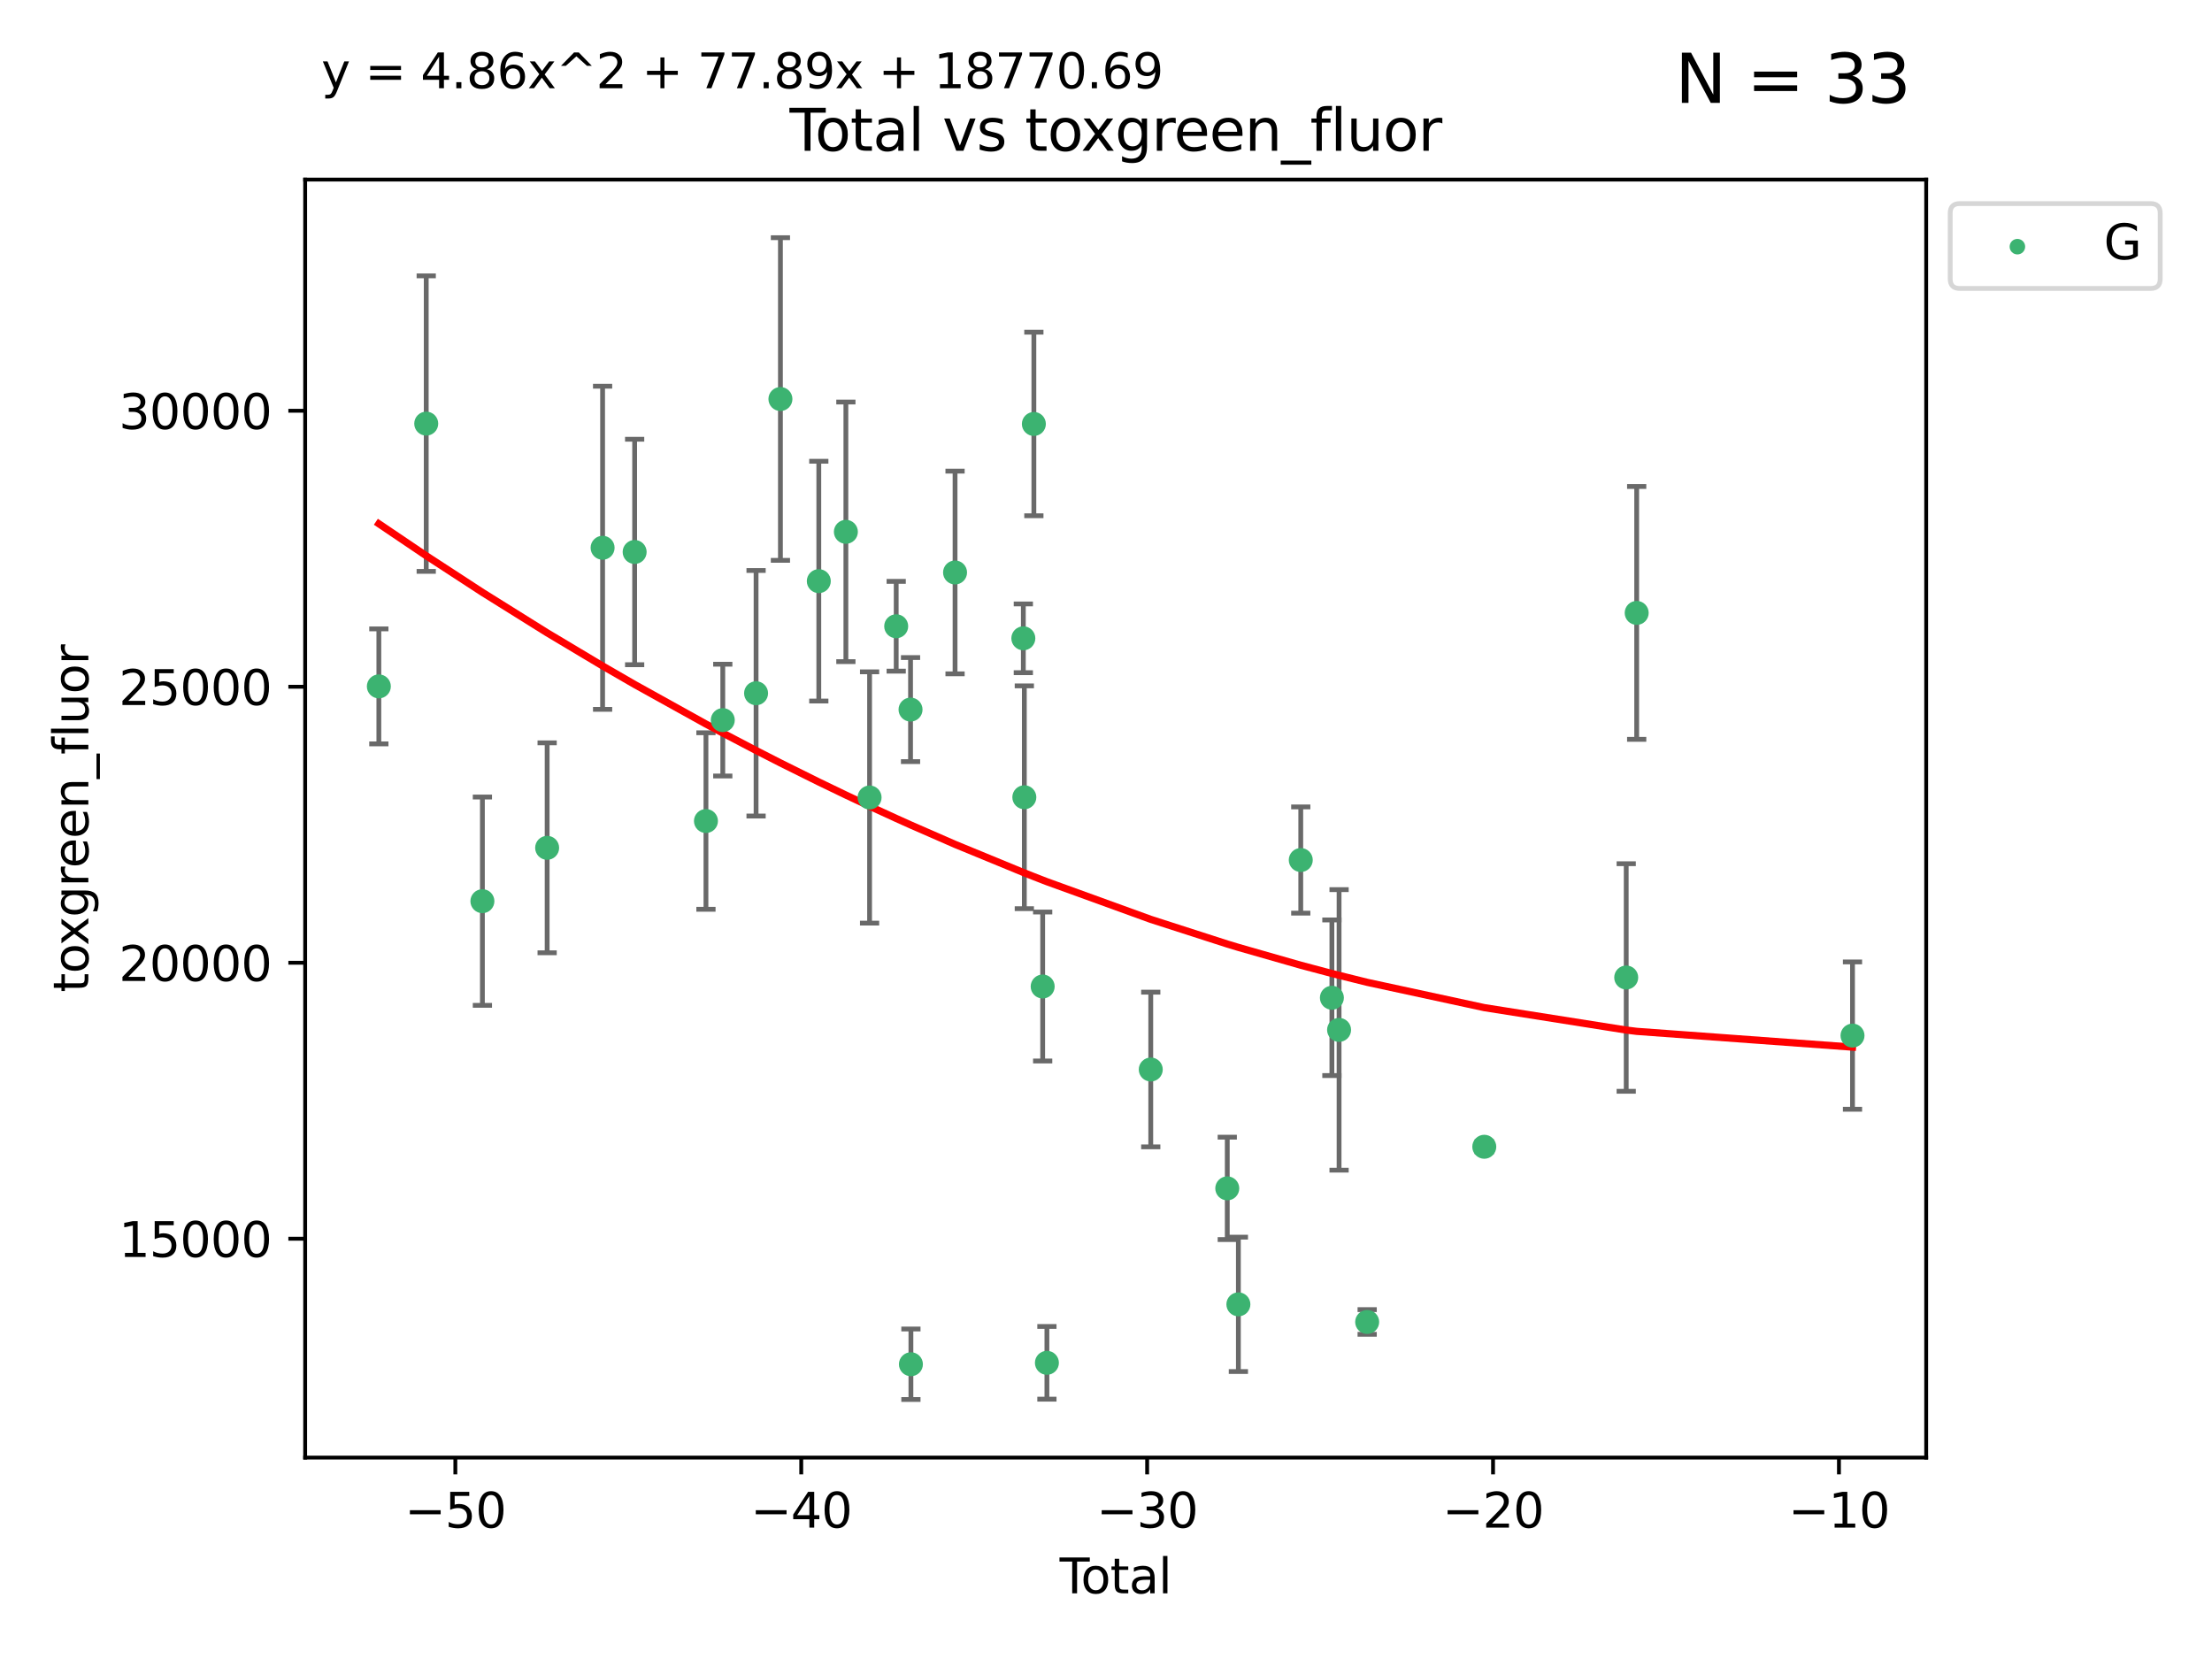 <?xml version="1.0" encoding="utf-8" standalone="no"?>
<!DOCTYPE svg PUBLIC "-//W3C//DTD SVG 1.1//EN"
  "http://www.w3.org/Graphics/SVG/1.1/DTD/svg11.dtd">
<svg xmlns:xlink="http://www.w3.org/1999/xlink" width="460.8pt" height="345.6pt" viewBox="0 0 460.8 345.6" xmlns="http://www.w3.org/2000/svg" version="1.1">
 <defs>
  <style type="text/css">*{stroke-linejoin: round; stroke-linecap: butt}</style>
 </defs>
 <g id="figure_1">
  <g id="patch_1">
   <path d="M 0 345.6 
L 460.8 345.6 
L 460.8 0 
L 0 0 
z
" style="fill: #ffffff"/>
  </g>
  <g id="axes_1">
   <g id="patch_2">
    <path d="M 63.571 303.64 
L 401.26 303.64 
L 401.26 37.411 
L 63.571 37.411 
z
" style="fill: #ffffff"/>
   </g>
   <g id="PathCollection_1">
    <defs>
     <path id="m0f3bb7d0d8" d="M 0 1.118 
C 0.297 1.118 0.581 1 0.791 0.791 
C 1 0.581 1.118 0.297 1.118 0 
C 1.118 -0.297 1 -0.581 0.791 -0.791 
C 0.581 -1 0.297 -1.118 0 -1.118 
C -0.297 -1.118 -0.581 -1 -0.791 -0.791 
C -1 -0.581 -1.118 -0.297 -1.118 0 
C -1.118 0.297 -1 0.581 -0.791 0.791 
C -0.581 1 -0.297 1.118 0 1.118 
z
" style="stroke: #3cb371"/>
    </defs>
    <g clip-path="url(#p6a15bf324e)">
     <use xlink:href="#m0f3bb7d0d8" x="78.921" y="142.987" style="fill: #3cb371; stroke: #3cb371"/>
     <use xlink:href="#m0f3bb7d0d8" x="88.792" y="88.248" style="fill: #3cb371; stroke: #3cb371"/>
     <use xlink:href="#m0f3bb7d0d8" x="100.493" y="187.732" style="fill: #3cb371; stroke: #3cb371"/>
     <use xlink:href="#m0f3bb7d0d8" x="113.98" y="176.619" style="fill: #3cb371; stroke: #3cb371"/>
     <use xlink:href="#m0f3bb7d0d8" x="125.533" y="114.109" style="fill: #3cb371; stroke: #3cb371"/>
     <use xlink:href="#m0f3bb7d0d8" x="132.209" y="114.986" style="fill: #3cb371; stroke: #3cb371"/>
     <use xlink:href="#m0f3bb7d0d8" x="147.063" y="171.035" style="fill: #3cb371; stroke: #3cb371"/>
     <use xlink:href="#m0f3bb7d0d8" x="150.568" y="150.013" style="fill: #3cb371; stroke: #3cb371"/>
     <use xlink:href="#m0f3bb7d0d8" x="157.504" y="144.417" style="fill: #3cb371; stroke: #3cb371"/>
     <use xlink:href="#m0f3bb7d0d8" x="162.577" y="83.123" style="fill: #3cb371; stroke: #3cb371"/>
     <use xlink:href="#m0f3bb7d0d8" x="170.572" y="121.062" style="fill: #3cb371; stroke: #3cb371"/>
     <use xlink:href="#m0f3bb7d0d8" x="176.212" y="110.788" style="fill: #3cb371; stroke: #3cb371"/>
     <use xlink:href="#m0f3bb7d0d8" x="181.15" y="166.128" style="fill: #3cb371; stroke: #3cb371"/>
     <use xlink:href="#m0f3bb7d0d8" x="186.695" y="130.461" style="fill: #3cb371; stroke: #3cb371"/>
     <use xlink:href="#m0f3bb7d0d8" x="189.682" y="147.818" style="fill: #3cb371; stroke: #3cb371"/>
     <use xlink:href="#m0f3bb7d0d8" x="189.76" y="284.197" style="fill: #3cb371; stroke: #3cb371"/>
     <use xlink:href="#m0f3bb7d0d8" x="198.955" y="119.257" style="fill: #3cb371; stroke: #3cb371"/>
     <use xlink:href="#m0f3bb7d0d8" x="213.179" y="132.971" style="fill: #3cb371; stroke: #3cb371"/>
     <use xlink:href="#m0f3bb7d0d8" x="213.387" y="166.083" style="fill: #3cb371; stroke: #3cb371"/>
     <use xlink:href="#m0f3bb7d0d8" x="215.374" y="88.318" style="fill: #3cb371; stroke: #3cb371"/>
     <use xlink:href="#m0f3bb7d0d8" x="217.208" y="205.507" style="fill: #3cb371; stroke: #3cb371"/>
     <use xlink:href="#m0f3bb7d0d8" x="218.09" y="283.9" style="fill: #3cb371; stroke: #3cb371"/>
     <use xlink:href="#m0f3bb7d0d8" x="239.724" y="222.799" style="fill: #3cb371; stroke: #3cb371"/>
     <use xlink:href="#m0f3bb7d0d8" x="255.663" y="247.558" style="fill: #3cb371; stroke: #3cb371"/>
     <use xlink:href="#m0f3bb7d0d8" x="257.978" y="271.719" style="fill: #3cb371; stroke: #3cb371"/>
     <use xlink:href="#m0f3bb7d0d8" x="270.973" y="179.159" style="fill: #3cb371; stroke: #3cb371"/>
     <use xlink:href="#m0f3bb7d0d8" x="277.458" y="207.851" style="fill: #3cb371; stroke: #3cb371"/>
     <use xlink:href="#m0f3bb7d0d8" x="278.954" y="214.545" style="fill: #3cb371; stroke: #3cb371"/>
     <use xlink:href="#m0f3bb7d0d8" x="284.806" y="275.389" style="fill: #3cb371; stroke: #3cb371"/>
     <use xlink:href="#m0f3bb7d0d8" x="309.203" y="238.893" style="fill: #3cb371; stroke: #3cb371"/>
     <use xlink:href="#m0f3bb7d0d8" x="338.77" y="203.631" style="fill: #3cb371; stroke: #3cb371"/>
     <use xlink:href="#m0f3bb7d0d8" x="340.952" y="127.679" style="fill: #3cb371; stroke: #3cb371"/>
     <use xlink:href="#m0f3bb7d0d8" x="385.911" y="215.73" style="fill: #3cb371; stroke: #3cb371"/>
    </g>
   </g>
   <g id="matplotlib.axis_1">
    <g id="xtick_1">
     <g id="line2d_1">
      <defs>
       <path id="m0085b08059" d="M 0 0 
L 0 3.5 
" style="stroke: #000000; stroke-width: 0.8"/>
      </defs>
      <g>
       <use xlink:href="#m0085b08059" x="94.856" y="303.64" style="stroke: #000000; stroke-width: 0.8"/>
      </g>
     </g>
     <g id="text_1">
      <!-- −50 -->
      <g transform="translate(84.304 318.238)scale(0.1 -0.1)">
       <defs>
        <path id="DejaVuSans-2212" d="M 678 2272 
L 4684 2272 
L 4684 1741 
L 678 1741 
L 678 2272 
z
" transform="scale(0.016)"/>
        <path id="DejaVuSans-35" d="M 691 4666 
L 3169 4666 
L 3169 4134 
L 1269 4134 
L 1269 2991 
Q 1406 3038 1543 3061 
Q 1681 3084 1819 3084 
Q 2600 3084 3056 2656 
Q 3513 2228 3513 1497 
Q 3513 744 3044 326 
Q 2575 -91 1722 -91 
Q 1428 -91 1123 -41 
Q 819 9 494 109 
L 494 744 
Q 775 591 1075 516 
Q 1375 441 1709 441 
Q 2250 441 2565 725 
Q 2881 1009 2881 1497 
Q 2881 1984 2565 2268 
Q 2250 2553 1709 2553 
Q 1456 2553 1204 2497 
Q 953 2441 691 2322 
L 691 4666 
z
" transform="scale(0.016)"/>
        <path id="DejaVuSans-30" d="M 2034 4250 
Q 1547 4250 1301 3770 
Q 1056 3291 1056 2328 
Q 1056 1369 1301 889 
Q 1547 409 2034 409 
Q 2525 409 2770 889 
Q 3016 1369 3016 2328 
Q 3016 3291 2770 3770 
Q 2525 4250 2034 4250 
z
M 2034 4750 
Q 2819 4750 3233 4129 
Q 3647 3509 3647 2328 
Q 3647 1150 3233 529 
Q 2819 -91 2034 -91 
Q 1250 -91 836 529 
Q 422 1150 422 2328 
Q 422 3509 836 4129 
Q 1250 4750 2034 4750 
z
" transform="scale(0.016)"/>
       </defs>
       <use xlink:href="#DejaVuSans-2212"/>
       <use xlink:href="#DejaVuSans-35" x="83.789"/>
       <use xlink:href="#DejaVuSans-30" x="147.412"/>
      </g>
     </g>
    </g>
    <g id="xtick_2">
     <g id="line2d_2">
      <g>
       <use xlink:href="#m0085b08059" x="166.914" y="303.64" style="stroke: #000000; stroke-width: 0.8"/>
      </g>
     </g>
     <g id="text_2">
      <!-- −40 -->
      <g transform="translate(156.361 318.238)scale(0.1 -0.1)">
       <defs>
        <path id="DejaVuSans-34" d="M 2419 4116 
L 825 1625 
L 2419 1625 
L 2419 4116 
z
M 2253 4666 
L 3047 4666 
L 3047 1625 
L 3713 1625 
L 3713 1100 
L 3047 1100 
L 3047 0 
L 2419 0 
L 2419 1100 
L 313 1100 
L 313 1709 
L 2253 4666 
z
" transform="scale(0.016)"/>
       </defs>
       <use xlink:href="#DejaVuSans-2212"/>
       <use xlink:href="#DejaVuSans-34" x="83.789"/>
       <use xlink:href="#DejaVuSans-30" x="147.412"/>
      </g>
     </g>
    </g>
    <g id="xtick_3">
     <g id="line2d_3">
      <g>
       <use xlink:href="#m0085b08059" x="238.971" y="303.64" style="stroke: #000000; stroke-width: 0.8"/>
      </g>
     </g>
     <g id="text_3">
      <!-- −30 -->
      <g transform="translate(228.419 318.238)scale(0.1 -0.1)">
       <defs>
        <path id="DejaVuSans-33" d="M 2597 2516 
Q 3050 2419 3304 2112 
Q 3559 1806 3559 1356 
Q 3559 666 3084 287 
Q 2609 -91 1734 -91 
Q 1441 -91 1130 -33 
Q 819 25 488 141 
L 488 750 
Q 750 597 1062 519 
Q 1375 441 1716 441 
Q 2309 441 2620 675 
Q 2931 909 2931 1356 
Q 2931 1769 2642 2001 
Q 2353 2234 1838 2234 
L 1294 2234 
L 1294 2753 
L 1863 2753 
Q 2328 2753 2575 2939 
Q 2822 3125 2822 3475 
Q 2822 3834 2567 4026 
Q 2313 4219 1838 4219 
Q 1578 4219 1281 4162 
Q 984 4106 628 3988 
L 628 4550 
Q 988 4650 1302 4700 
Q 1616 4750 1894 4750 
Q 2613 4750 3031 4423 
Q 3450 4097 3450 3541 
Q 3450 3153 3228 2886 
Q 3006 2619 2597 2516 
z
" transform="scale(0.016)"/>
       </defs>
       <use xlink:href="#DejaVuSans-2212"/>
       <use xlink:href="#DejaVuSans-33" x="83.789"/>
       <use xlink:href="#DejaVuSans-30" x="147.412"/>
      </g>
     </g>
    </g>
    <g id="xtick_4">
     <g id="line2d_4">
      <g>
       <use xlink:href="#m0085b08059" x="311.029" y="303.64" style="stroke: #000000; stroke-width: 0.8"/>
      </g>
     </g>
     <g id="text_4">
      <!-- −20 -->
      <g transform="translate(300.476 318.238)scale(0.1 -0.1)">
       <defs>
        <path id="DejaVuSans-32" d="M 1228 531 
L 3431 531 
L 3431 0 
L 469 0 
L 469 531 
Q 828 903 1448 1529 
Q 2069 2156 2228 2338 
Q 2531 2678 2651 2914 
Q 2772 3150 2772 3378 
Q 2772 3750 2511 3984 
Q 2250 4219 1831 4219 
Q 1534 4219 1204 4116 
Q 875 4013 500 3803 
L 500 4441 
Q 881 4594 1212 4672 
Q 1544 4750 1819 4750 
Q 2544 4750 2975 4387 
Q 3406 4025 3406 3419 
Q 3406 3131 3298 2873 
Q 3191 2616 2906 2266 
Q 2828 2175 2409 1742 
Q 1991 1309 1228 531 
z
" transform="scale(0.016)"/>
       </defs>
       <use xlink:href="#DejaVuSans-2212"/>
       <use xlink:href="#DejaVuSans-32" x="83.789"/>
       <use xlink:href="#DejaVuSans-30" x="147.412"/>
      </g>
     </g>
    </g>
    <g id="xtick_5">
     <g id="line2d_5">
      <g>
       <use xlink:href="#m0085b08059" x="383.086" y="303.64" style="stroke: #000000; stroke-width: 0.8"/>
      </g>
     </g>
     <g id="text_5">
      <!-- −10 -->
      <g transform="translate(372.534 318.238)scale(0.1 -0.1)">
       <defs>
        <path id="DejaVuSans-31" d="M 794 531 
L 1825 531 
L 1825 4091 
L 703 3866 
L 703 4441 
L 1819 4666 
L 2450 4666 
L 2450 531 
L 3481 531 
L 3481 0 
L 794 0 
L 794 531 
z
" transform="scale(0.016)"/>
       </defs>
       <use xlink:href="#DejaVuSans-2212"/>
       <use xlink:href="#DejaVuSans-31" x="83.789"/>
       <use xlink:href="#DejaVuSans-30" x="147.412"/>
      </g>
     </g>
    </g>
    <g id="text_6">
     <!-- Total -->
     <g transform="translate(220.739 331.917)scale(0.1 -0.1)">
      <defs>
       <path id="DejaVuSans-54" d="M -19 4666 
L 3928 4666 
L 3928 4134 
L 2272 4134 
L 2272 0 
L 1638 0 
L 1638 4134 
L -19 4134 
L -19 4666 
z
" transform="scale(0.016)"/>
       <path id="DejaVuSans-6f" d="M 1959 3097 
Q 1497 3097 1228 2736 
Q 959 2375 959 1747 
Q 959 1119 1226 758 
Q 1494 397 1959 397 
Q 2419 397 2687 759 
Q 2956 1122 2956 1747 
Q 2956 2369 2687 2733 
Q 2419 3097 1959 3097 
z
M 1959 3584 
Q 2709 3584 3137 3096 
Q 3566 2609 3566 1747 
Q 3566 888 3137 398 
Q 2709 -91 1959 -91 
Q 1206 -91 779 398 
Q 353 888 353 1747 
Q 353 2609 779 3096 
Q 1206 3584 1959 3584 
z
" transform="scale(0.016)"/>
       <path id="DejaVuSans-74" d="M 1172 4494 
L 1172 3500 
L 2356 3500 
L 2356 3053 
L 1172 3053 
L 1172 1153 
Q 1172 725 1289 603 
Q 1406 481 1766 481 
L 2356 481 
L 2356 0 
L 1766 0 
Q 1100 0 847 248 
Q 594 497 594 1153 
L 594 3053 
L 172 3053 
L 172 3500 
L 594 3500 
L 594 4494 
L 1172 4494 
z
" transform="scale(0.016)"/>
       <path id="DejaVuSans-61" d="M 2194 1759 
Q 1497 1759 1228 1600 
Q 959 1441 959 1056 
Q 959 750 1161 570 
Q 1363 391 1709 391 
Q 2188 391 2477 730 
Q 2766 1069 2766 1631 
L 2766 1759 
L 2194 1759 
z
M 3341 1997 
L 3341 0 
L 2766 0 
L 2766 531 
Q 2569 213 2275 61 
Q 1981 -91 1556 -91 
Q 1019 -91 701 211 
Q 384 513 384 1019 
Q 384 1609 779 1909 
Q 1175 2209 1959 2209 
L 2766 2209 
L 2766 2266 
Q 2766 2663 2505 2880 
Q 2244 3097 1772 3097 
Q 1472 3097 1187 3025 
Q 903 2953 641 2809 
L 641 3341 
Q 956 3463 1253 3523 
Q 1550 3584 1831 3584 
Q 2591 3584 2966 3190 
Q 3341 2797 3341 1997 
z
" transform="scale(0.016)"/>
       <path id="DejaVuSans-6c" d="M 603 4863 
L 1178 4863 
L 1178 0 
L 603 0 
L 603 4863 
z
" transform="scale(0.016)"/>
      </defs>
      <use xlink:href="#DejaVuSans-54"/>
      <use xlink:href="#DejaVuSans-6f" x="44.084"/>
      <use xlink:href="#DejaVuSans-74" x="105.266"/>
      <use xlink:href="#DejaVuSans-61" x="144.475"/>
      <use xlink:href="#DejaVuSans-6c" x="205.754"/>
     </g>
    </g>
   </g>
   <g id="matplotlib.axis_2">
    <g id="ytick_1">
     <g id="line2d_6">
      <defs>
       <path id="m7a21c3ac53" d="M 0 0 
L -3.5 0 
" style="stroke: #000000; stroke-width: 0.8"/>
      </defs>
      <g>
       <use xlink:href="#m7a21c3ac53" x="63.571" y="258.049" style="stroke: #000000; stroke-width: 0.8"/>
      </g>
     </g>
     <g id="text_7">
      <!-- 15000 -->
      <g transform="translate(24.759 261.849)scale(0.1 -0.1)">
       <use xlink:href="#DejaVuSans-31"/>
       <use xlink:href="#DejaVuSans-35" x="63.623"/>
       <use xlink:href="#DejaVuSans-30" x="127.246"/>
       <use xlink:href="#DejaVuSans-30" x="190.869"/>
       <use xlink:href="#DejaVuSans-30" x="254.492"/>
      </g>
     </g>
    </g>
    <g id="ytick_2">
     <g id="line2d_7">
      <g>
       <use xlink:href="#m7a21c3ac53" x="63.571" y="200.555" style="stroke: #000000; stroke-width: 0.8"/>
      </g>
     </g>
     <g id="text_8">
      <!-- 20000 -->
      <g transform="translate(24.759 204.355)scale(0.1 -0.1)">
       <use xlink:href="#DejaVuSans-32"/>
       <use xlink:href="#DejaVuSans-30" x="63.623"/>
       <use xlink:href="#DejaVuSans-30" x="127.246"/>
       <use xlink:href="#DejaVuSans-30" x="190.869"/>
       <use xlink:href="#DejaVuSans-30" x="254.492"/>
      </g>
     </g>
    </g>
    <g id="ytick_3">
     <g id="line2d_8">
      <g>
       <use xlink:href="#m7a21c3ac53" x="63.571" y="143.061" style="stroke: #000000; stroke-width: 0.8"/>
      </g>
     </g>
     <g id="text_9">
      <!-- 25000 -->
      <g transform="translate(24.759 146.861)scale(0.1 -0.1)">
       <use xlink:href="#DejaVuSans-32"/>
       <use xlink:href="#DejaVuSans-35" x="63.623"/>
       <use xlink:href="#DejaVuSans-30" x="127.246"/>
       <use xlink:href="#DejaVuSans-30" x="190.869"/>
       <use xlink:href="#DejaVuSans-30" x="254.492"/>
      </g>
     </g>
    </g>
    <g id="ytick_4">
     <g id="line2d_9">
      <g>
       <use xlink:href="#m7a21c3ac53" x="63.571" y="85.567" style="stroke: #000000; stroke-width: 0.8"/>
      </g>
     </g>
     <g id="text_10">
      <!-- 30000 -->
      <g transform="translate(24.759 89.366)scale(0.1 -0.1)">
       <use xlink:href="#DejaVuSans-33"/>
       <use xlink:href="#DejaVuSans-30" x="63.623"/>
       <use xlink:href="#DejaVuSans-30" x="127.246"/>
       <use xlink:href="#DejaVuSans-30" x="190.869"/>
       <use xlink:href="#DejaVuSans-30" x="254.492"/>
      </g>
     </g>
    </g>
    <g id="text_11">
     <!-- toxgreen_fluor -->
     <g transform="translate(18.401 206.72)rotate(-90)scale(0.1 -0.1)">
      <defs>
       <path id="DejaVuSans-78" d="M 3513 3500 
L 2247 1797 
L 3578 0 
L 2900 0 
L 1881 1375 
L 863 0 
L 184 0 
L 1544 1831 
L 300 3500 
L 978 3500 
L 1906 2253 
L 2834 3500 
L 3513 3500 
z
" transform="scale(0.016)"/>
       <path id="DejaVuSans-67" d="M 2906 1791 
Q 2906 2416 2648 2759 
Q 2391 3103 1925 3103 
Q 1463 3103 1205 2759 
Q 947 2416 947 1791 
Q 947 1169 1205 825 
Q 1463 481 1925 481 
Q 2391 481 2648 825 
Q 2906 1169 2906 1791 
z
M 3481 434 
Q 3481 -459 3084 -895 
Q 2688 -1331 1869 -1331 
Q 1566 -1331 1297 -1286 
Q 1028 -1241 775 -1147 
L 775 -588 
Q 1028 -725 1275 -790 
Q 1522 -856 1778 -856 
Q 2344 -856 2625 -561 
Q 2906 -266 2906 331 
L 2906 616 
Q 2728 306 2450 153 
Q 2172 0 1784 0 
Q 1141 0 747 490 
Q 353 981 353 1791 
Q 353 2603 747 3093 
Q 1141 3584 1784 3584 
Q 2172 3584 2450 3431 
Q 2728 3278 2906 2969 
L 2906 3500 
L 3481 3500 
L 3481 434 
z
" transform="scale(0.016)"/>
       <path id="DejaVuSans-72" d="M 2631 2963 
Q 2534 3019 2420 3045 
Q 2306 3072 2169 3072 
Q 1681 3072 1420 2755 
Q 1159 2438 1159 1844 
L 1159 0 
L 581 0 
L 581 3500 
L 1159 3500 
L 1159 2956 
Q 1341 3275 1631 3429 
Q 1922 3584 2338 3584 
Q 2397 3584 2469 3576 
Q 2541 3569 2628 3553 
L 2631 2963 
z
" transform="scale(0.016)"/>
       <path id="DejaVuSans-65" d="M 3597 1894 
L 3597 1613 
L 953 1613 
Q 991 1019 1311 708 
Q 1631 397 2203 397 
Q 2534 397 2845 478 
Q 3156 559 3463 722 
L 3463 178 
Q 3153 47 2828 -22 
Q 2503 -91 2169 -91 
Q 1331 -91 842 396 
Q 353 884 353 1716 
Q 353 2575 817 3079 
Q 1281 3584 2069 3584 
Q 2775 3584 3186 3129 
Q 3597 2675 3597 1894 
z
M 3022 2063 
Q 3016 2534 2758 2815 
Q 2500 3097 2075 3097 
Q 1594 3097 1305 2825 
Q 1016 2553 972 2059 
L 3022 2063 
z
" transform="scale(0.016)"/>
       <path id="DejaVuSans-6e" d="M 3513 2113 
L 3513 0 
L 2938 0 
L 2938 2094 
Q 2938 2591 2744 2837 
Q 2550 3084 2163 3084 
Q 1697 3084 1428 2787 
Q 1159 2491 1159 1978 
L 1159 0 
L 581 0 
L 581 3500 
L 1159 3500 
L 1159 2956 
Q 1366 3272 1645 3428 
Q 1925 3584 2291 3584 
Q 2894 3584 3203 3211 
Q 3513 2838 3513 2113 
z
" transform="scale(0.016)"/>
       <path id="DejaVuSans-5f" d="M 3263 -1063 
L 3263 -1509 
L -63 -1509 
L -63 -1063 
L 3263 -1063 
z
" transform="scale(0.016)"/>
       <path id="DejaVuSans-66" d="M 2375 4863 
L 2375 4384 
L 1825 4384 
Q 1516 4384 1395 4259 
Q 1275 4134 1275 3809 
L 1275 3500 
L 2222 3500 
L 2222 3053 
L 1275 3053 
L 1275 0 
L 697 0 
L 697 3053 
L 147 3053 
L 147 3500 
L 697 3500 
L 697 3744 
Q 697 4328 969 4595 
Q 1241 4863 1831 4863 
L 2375 4863 
z
" transform="scale(0.016)"/>
       <path id="DejaVuSans-75" d="M 544 1381 
L 544 3500 
L 1119 3500 
L 1119 1403 
Q 1119 906 1312 657 
Q 1506 409 1894 409 
Q 2359 409 2629 706 
Q 2900 1003 2900 1516 
L 2900 3500 
L 3475 3500 
L 3475 0 
L 2900 0 
L 2900 538 
Q 2691 219 2414 64 
Q 2138 -91 1772 -91 
Q 1169 -91 856 284 
Q 544 659 544 1381 
z
M 1991 3584 
L 1991 3584 
z
" transform="scale(0.016)"/>
      </defs>
      <use xlink:href="#DejaVuSans-74"/>
      <use xlink:href="#DejaVuSans-6f" x="39.209"/>
      <use xlink:href="#DejaVuSans-78" x="97.266"/>
      <use xlink:href="#DejaVuSans-67" x="156.445"/>
      <use xlink:href="#DejaVuSans-72" x="219.922"/>
      <use xlink:href="#DejaVuSans-65" x="258.785"/>
      <use xlink:href="#DejaVuSans-65" x="320.309"/>
      <use xlink:href="#DejaVuSans-6e" x="381.832"/>
      <use xlink:href="#DejaVuSans-5f" x="445.211"/>
      <use xlink:href="#DejaVuSans-66" x="495.211"/>
      <use xlink:href="#DejaVuSans-6c" x="530.416"/>
      <use xlink:href="#DejaVuSans-75" x="558.199"/>
      <use xlink:href="#DejaVuSans-6f" x="621.578"/>
      <use xlink:href="#DejaVuSans-72" x="682.76"/>
     </g>
    </g>
   </g>
   <g id="LineCollection_1">
    <path d="M 78.921 154.963 
L 78.921 131.011 
" clip-path="url(#p6a15bf324e)" style="fill: none; stroke: #696969"/>
    <path d="M 88.792 119.03 
L 88.792 57.465 
" clip-path="url(#p6a15bf324e)" style="fill: none; stroke: #696969"/>
    <path d="M 100.493 209.428 
L 100.493 166.035 
" clip-path="url(#p6a15bf324e)" style="fill: none; stroke: #696969"/>
    <path d="M 113.98 198.486 
L 113.98 154.751 
" clip-path="url(#p6a15bf324e)" style="fill: none; stroke: #696969"/>
    <path d="M 125.533 147.766 
L 125.533 80.452 
" clip-path="url(#p6a15bf324e)" style="fill: none; stroke: #696969"/>
    <path d="M 132.209 138.472 
L 132.209 91.5 
" clip-path="url(#p6a15bf324e)" style="fill: none; stroke: #696969"/>
    <path d="M 147.063 189.42 
L 147.063 152.651 
" clip-path="url(#p6a15bf324e)" style="fill: none; stroke: #696969"/>
    <path d="M 150.568 161.658 
L 150.568 138.369 
" clip-path="url(#p6a15bf324e)" style="fill: none; stroke: #696969"/>
    <path d="M 157.504 169.993 
L 157.504 118.84 
" clip-path="url(#p6a15bf324e)" style="fill: none; stroke: #696969"/>
    <path d="M 162.577 116.733 
L 162.577 49.513 
" clip-path="url(#p6a15bf324e)" style="fill: none; stroke: #696969"/>
    <path d="M 170.572 146.037 
L 170.572 96.087 
" clip-path="url(#p6a15bf324e)" style="fill: none; stroke: #696969"/>
    <path d="M 176.212 137.831 
L 176.212 83.745 
" clip-path="url(#p6a15bf324e)" style="fill: none; stroke: #696969"/>
    <path d="M 181.15 192.302 
L 181.15 139.954 
" clip-path="url(#p6a15bf324e)" style="fill: none; stroke: #696969"/>
    <path d="M 186.695 139.813 
L 186.695 121.11 
" clip-path="url(#p6a15bf324e)" style="fill: none; stroke: #696969"/>
    <path d="M 189.682 158.656 
L 189.682 136.98 
" clip-path="url(#p6a15bf324e)" style="fill: none; stroke: #696969"/>
    <path d="M 189.76 291.539 
L 189.76 276.856 
" clip-path="url(#p6a15bf324e)" style="fill: none; stroke: #696969"/>
    <path d="M 198.955 140.368 
L 198.955 98.146 
" clip-path="url(#p6a15bf324e)" style="fill: none; stroke: #696969"/>
    <path d="M 213.179 140.131 
L 213.179 125.812 
" clip-path="url(#p6a15bf324e)" style="fill: none; stroke: #696969"/>
    <path d="M 213.387 189.287 
L 213.387 142.879 
" clip-path="url(#p6a15bf324e)" style="fill: none; stroke: #696969"/>
    <path d="M 215.374 107.441 
L 215.374 69.196 
" clip-path="url(#p6a15bf324e)" style="fill: none; stroke: #696969"/>
    <path d="M 217.208 221.023 
L 217.208 189.991 
" clip-path="url(#p6a15bf324e)" style="fill: none; stroke: #696969"/>
    <path d="M 218.09 291.47 
L 218.09 276.33 
" clip-path="url(#p6a15bf324e)" style="fill: none; stroke: #696969"/>
    <path d="M 239.724 238.913 
L 239.724 206.684 
" clip-path="url(#p6a15bf324e)" style="fill: none; stroke: #696969"/>
    <path d="M 255.663 258.22 
L 255.663 236.895 
" clip-path="url(#p6a15bf324e)" style="fill: none; stroke: #696969"/>
    <path d="M 257.978 285.718 
L 257.978 257.72 
" clip-path="url(#p6a15bf324e)" style="fill: none; stroke: #696969"/>
    <path d="M 270.973 190.226 
L 270.973 168.091 
" clip-path="url(#p6a15bf324e)" style="fill: none; stroke: #696969"/>
    <path d="M 277.458 224.059 
L 277.458 191.643 
" clip-path="url(#p6a15bf324e)" style="fill: none; stroke: #696969"/>
    <path d="M 278.954 243.764 
L 278.954 185.326 
" clip-path="url(#p6a15bf324e)" style="fill: none; stroke: #696969"/>
    <path d="M 284.806 277.96 
L 284.806 272.818 
" clip-path="url(#p6a15bf324e)" style="fill: none; stroke: #696969"/>
    <path d="M 309.203 239.965 
L 309.203 237.822 
" clip-path="url(#p6a15bf324e)" style="fill: none; stroke: #696969"/>
    <path d="M 338.77 227.335 
L 338.77 179.926 
" clip-path="url(#p6a15bf324e)" style="fill: none; stroke: #696969"/>
    <path d="M 340.952 154.017 
L 340.952 101.341 
" clip-path="url(#p6a15bf324e)" style="fill: none; stroke: #696969"/>
    <path d="M 385.911 231.075 
L 385.911 200.384 
" clip-path="url(#p6a15bf324e)" style="fill: none; stroke: #696969"/>
   </g>
   <g id="line2d_10">
    <defs>
     <path id="m0a6c10ccfc" d="M 2 0 
L -2 -0 
" style="stroke: #696969"/>
    </defs>
    <g clip-path="url(#p6a15bf324e)">
     <use xlink:href="#m0a6c10ccfc" x="78.921" y="154.963" style="fill: #696969; stroke: #696969"/>
     <use xlink:href="#m0a6c10ccfc" x="88.792" y="119.03" style="fill: #696969; stroke: #696969"/>
     <use xlink:href="#m0a6c10ccfc" x="100.493" y="209.428" style="fill: #696969; stroke: #696969"/>
     <use xlink:href="#m0a6c10ccfc" x="113.98" y="198.486" style="fill: #696969; stroke: #696969"/>
     <use xlink:href="#m0a6c10ccfc" x="125.533" y="147.766" style="fill: #696969; stroke: #696969"/>
     <use xlink:href="#m0a6c10ccfc" x="132.209" y="138.472" style="fill: #696969; stroke: #696969"/>
     <use xlink:href="#m0a6c10ccfc" x="147.063" y="189.42" style="fill: #696969; stroke: #696969"/>
     <use xlink:href="#m0a6c10ccfc" x="150.568" y="161.658" style="fill: #696969; stroke: #696969"/>
     <use xlink:href="#m0a6c10ccfc" x="157.504" y="169.993" style="fill: #696969; stroke: #696969"/>
     <use xlink:href="#m0a6c10ccfc" x="162.577" y="116.733" style="fill: #696969; stroke: #696969"/>
     <use xlink:href="#m0a6c10ccfc" x="170.572" y="146.037" style="fill: #696969; stroke: #696969"/>
     <use xlink:href="#m0a6c10ccfc" x="176.212" y="137.831" style="fill: #696969; stroke: #696969"/>
     <use xlink:href="#m0a6c10ccfc" x="181.15" y="192.302" style="fill: #696969; stroke: #696969"/>
     <use xlink:href="#m0a6c10ccfc" x="186.695" y="139.813" style="fill: #696969; stroke: #696969"/>
     <use xlink:href="#m0a6c10ccfc" x="189.682" y="158.656" style="fill: #696969; stroke: #696969"/>
     <use xlink:href="#m0a6c10ccfc" x="189.76" y="291.539" style="fill: #696969; stroke: #696969"/>
     <use xlink:href="#m0a6c10ccfc" x="198.955" y="140.368" style="fill: #696969; stroke: #696969"/>
     <use xlink:href="#m0a6c10ccfc" x="213.179" y="140.131" style="fill: #696969; stroke: #696969"/>
     <use xlink:href="#m0a6c10ccfc" x="213.387" y="189.287" style="fill: #696969; stroke: #696969"/>
     <use xlink:href="#m0a6c10ccfc" x="215.374" y="107.441" style="fill: #696969; stroke: #696969"/>
     <use xlink:href="#m0a6c10ccfc" x="217.208" y="221.023" style="fill: #696969; stroke: #696969"/>
     <use xlink:href="#m0a6c10ccfc" x="218.09" y="291.47" style="fill: #696969; stroke: #696969"/>
     <use xlink:href="#m0a6c10ccfc" x="239.724" y="238.913" style="fill: #696969; stroke: #696969"/>
     <use xlink:href="#m0a6c10ccfc" x="255.663" y="258.22" style="fill: #696969; stroke: #696969"/>
     <use xlink:href="#m0a6c10ccfc" x="257.978" y="285.718" style="fill: #696969; stroke: #696969"/>
     <use xlink:href="#m0a6c10ccfc" x="270.973" y="190.226" style="fill: #696969; stroke: #696969"/>
     <use xlink:href="#m0a6c10ccfc" x="277.458" y="224.059" style="fill: #696969; stroke: #696969"/>
     <use xlink:href="#m0a6c10ccfc" x="278.954" y="243.764" style="fill: #696969; stroke: #696969"/>
     <use xlink:href="#m0a6c10ccfc" x="284.806" y="277.96" style="fill: #696969; stroke: #696969"/>
     <use xlink:href="#m0a6c10ccfc" x="309.203" y="239.965" style="fill: #696969; stroke: #696969"/>
     <use xlink:href="#m0a6c10ccfc" x="338.77" y="227.335" style="fill: #696969; stroke: #696969"/>
     <use xlink:href="#m0a6c10ccfc" x="340.952" y="154.017" style="fill: #696969; stroke: #696969"/>
     <use xlink:href="#m0a6c10ccfc" x="385.911" y="231.075" style="fill: #696969; stroke: #696969"/>
    </g>
   </g>
   <g id="line2d_11">
    <g clip-path="url(#p6a15bf324e)">
     <use xlink:href="#m0a6c10ccfc" x="78.921" y="131.011" style="fill: #696969; stroke: #696969"/>
     <use xlink:href="#m0a6c10ccfc" x="88.792" y="57.465" style="fill: #696969; stroke: #696969"/>
     <use xlink:href="#m0a6c10ccfc" x="100.493" y="166.035" style="fill: #696969; stroke: #696969"/>
     <use xlink:href="#m0a6c10ccfc" x="113.98" y="154.751" style="fill: #696969; stroke: #696969"/>
     <use xlink:href="#m0a6c10ccfc" x="125.533" y="80.452" style="fill: #696969; stroke: #696969"/>
     <use xlink:href="#m0a6c10ccfc" x="132.209" y="91.5" style="fill: #696969; stroke: #696969"/>
     <use xlink:href="#m0a6c10ccfc" x="147.063" y="152.651" style="fill: #696969; stroke: #696969"/>
     <use xlink:href="#m0a6c10ccfc" x="150.568" y="138.369" style="fill: #696969; stroke: #696969"/>
     <use xlink:href="#m0a6c10ccfc" x="157.504" y="118.84" style="fill: #696969; stroke: #696969"/>
     <use xlink:href="#m0a6c10ccfc" x="162.577" y="49.513" style="fill: #696969; stroke: #696969"/>
     <use xlink:href="#m0a6c10ccfc" x="170.572" y="96.087" style="fill: #696969; stroke: #696969"/>
     <use xlink:href="#m0a6c10ccfc" x="176.212" y="83.745" style="fill: #696969; stroke: #696969"/>
     <use xlink:href="#m0a6c10ccfc" x="181.15" y="139.954" style="fill: #696969; stroke: #696969"/>
     <use xlink:href="#m0a6c10ccfc" x="186.695" y="121.11" style="fill: #696969; stroke: #696969"/>
     <use xlink:href="#m0a6c10ccfc" x="189.682" y="136.98" style="fill: #696969; stroke: #696969"/>
     <use xlink:href="#m0a6c10ccfc" x="189.76" y="276.856" style="fill: #696969; stroke: #696969"/>
     <use xlink:href="#m0a6c10ccfc" x="198.955" y="98.146" style="fill: #696969; stroke: #696969"/>
     <use xlink:href="#m0a6c10ccfc" x="213.179" y="125.812" style="fill: #696969; stroke: #696969"/>
     <use xlink:href="#m0a6c10ccfc" x="213.387" y="142.879" style="fill: #696969; stroke: #696969"/>
     <use xlink:href="#m0a6c10ccfc" x="215.374" y="69.196" style="fill: #696969; stroke: #696969"/>
     <use xlink:href="#m0a6c10ccfc" x="217.208" y="189.991" style="fill: #696969; stroke: #696969"/>
     <use xlink:href="#m0a6c10ccfc" x="218.09" y="276.33" style="fill: #696969; stroke: #696969"/>
     <use xlink:href="#m0a6c10ccfc" x="239.724" y="206.684" style="fill: #696969; stroke: #696969"/>
     <use xlink:href="#m0a6c10ccfc" x="255.663" y="236.895" style="fill: #696969; stroke: #696969"/>
     <use xlink:href="#m0a6c10ccfc" x="257.978" y="257.72" style="fill: #696969; stroke: #696969"/>
     <use xlink:href="#m0a6c10ccfc" x="270.973" y="168.091" style="fill: #696969; stroke: #696969"/>
     <use xlink:href="#m0a6c10ccfc" x="277.458" y="191.643" style="fill: #696969; stroke: #696969"/>
     <use xlink:href="#m0a6c10ccfc" x="278.954" y="185.326" style="fill: #696969; stroke: #696969"/>
     <use xlink:href="#m0a6c10ccfc" x="284.806" y="272.818" style="fill: #696969; stroke: #696969"/>
     <use xlink:href="#m0a6c10ccfc" x="309.203" y="237.822" style="fill: #696969; stroke: #696969"/>
     <use xlink:href="#m0a6c10ccfc" x="338.77" y="179.926" style="fill: #696969; stroke: #696969"/>
     <use xlink:href="#m0a6c10ccfc" x="340.952" y="101.341" style="fill: #696969; stroke: #696969"/>
     <use xlink:href="#m0a6c10ccfc" x="385.911" y="200.384" style="fill: #696969; stroke: #696969"/>
    </g>
   </g>
   <g id="line2d_12">
    <path d="M 78.921 109.112 
L 88.792 115.775 
L 100.493 123.401 
L 113.98 131.824 
L 125.533 138.729 
L 132.209 142.588 
L 147.063 150.829 
L 150.568 152.705 
L 157.504 156.338 
L 162.577 158.931 
L 170.572 162.903 
L 176.212 165.622 
L 181.15 167.947 
L 186.695 170.495 
L 189.682 171.84 
L 189.76 171.875 
L 198.955 175.894 
L 213.179 181.752 
L 213.387 181.835 
L 215.374 182.618 
L 217.208 183.332 
L 218.09 183.674 
L 239.724 191.52 
L 255.663 196.657 
L 257.978 197.357 
L 270.973 201.075 
L 277.458 202.795 
L 278.954 203.179 
L 284.806 204.634 
L 309.203 209.907 
L 338.77 214.579 
L 340.952 214.849 
L 385.911 218.137 
" clip-path="url(#p6a15bf324e)" style="fill: none; stroke: #ff0000; stroke-width: 1.5; stroke-linecap: square"/>
   </g>
   <g id="line2d_13">
    <defs>
     <path id="m638ef50b40" d="M 0 2 
C 0.53 2 1.039 1.789 1.414 1.414 
C 1.789 1.039 2 0.53 2 0 
C 2 -0.53 1.789 -1.039 1.414 -1.414 
C 1.039 -1.789 0.53 -2 0 -2 
C -0.53 -2 -1.039 -1.789 -1.414 -1.414 
C -1.789 -1.039 -2 -0.53 -2 0 
C -2 0.53 -1.789 1.039 -1.414 1.414 
C -1.039 1.789 -0.53 2 0 2 
z
" style="stroke: #3cb371"/>
    </defs>
    <g clip-path="url(#p6a15bf324e)">
     <use xlink:href="#m638ef50b40" x="78.921" y="142.987" style="fill: #3cb371; stroke: #3cb371"/>
     <use xlink:href="#m638ef50b40" x="88.792" y="88.248" style="fill: #3cb371; stroke: #3cb371"/>
     <use xlink:href="#m638ef50b40" x="100.493" y="187.732" style="fill: #3cb371; stroke: #3cb371"/>
     <use xlink:href="#m638ef50b40" x="113.98" y="176.619" style="fill: #3cb371; stroke: #3cb371"/>
     <use xlink:href="#m638ef50b40" x="125.533" y="114.109" style="fill: #3cb371; stroke: #3cb371"/>
     <use xlink:href="#m638ef50b40" x="132.209" y="114.986" style="fill: #3cb371; stroke: #3cb371"/>
     <use xlink:href="#m638ef50b40" x="147.063" y="171.035" style="fill: #3cb371; stroke: #3cb371"/>
     <use xlink:href="#m638ef50b40" x="150.568" y="150.013" style="fill: #3cb371; stroke: #3cb371"/>
     <use xlink:href="#m638ef50b40" x="157.504" y="144.417" style="fill: #3cb371; stroke: #3cb371"/>
     <use xlink:href="#m638ef50b40" x="162.577" y="83.123" style="fill: #3cb371; stroke: #3cb371"/>
     <use xlink:href="#m638ef50b40" x="170.572" y="121.062" style="fill: #3cb371; stroke: #3cb371"/>
     <use xlink:href="#m638ef50b40" x="176.212" y="110.788" style="fill: #3cb371; stroke: #3cb371"/>
     <use xlink:href="#m638ef50b40" x="181.15" y="166.128" style="fill: #3cb371; stroke: #3cb371"/>
     <use xlink:href="#m638ef50b40" x="186.695" y="130.461" style="fill: #3cb371; stroke: #3cb371"/>
     <use xlink:href="#m638ef50b40" x="189.682" y="147.818" style="fill: #3cb371; stroke: #3cb371"/>
     <use xlink:href="#m638ef50b40" x="189.76" y="284.197" style="fill: #3cb371; stroke: #3cb371"/>
     <use xlink:href="#m638ef50b40" x="198.955" y="119.257" style="fill: #3cb371; stroke: #3cb371"/>
     <use xlink:href="#m638ef50b40" x="213.179" y="132.971" style="fill: #3cb371; stroke: #3cb371"/>
     <use xlink:href="#m638ef50b40" x="213.387" y="166.083" style="fill: #3cb371; stroke: #3cb371"/>
     <use xlink:href="#m638ef50b40" x="215.374" y="88.318" style="fill: #3cb371; stroke: #3cb371"/>
     <use xlink:href="#m638ef50b40" x="217.208" y="205.507" style="fill: #3cb371; stroke: #3cb371"/>
     <use xlink:href="#m638ef50b40" x="218.09" y="283.9" style="fill: #3cb371; stroke: #3cb371"/>
     <use xlink:href="#m638ef50b40" x="239.724" y="222.799" style="fill: #3cb371; stroke: #3cb371"/>
     <use xlink:href="#m638ef50b40" x="255.663" y="247.558" style="fill: #3cb371; stroke: #3cb371"/>
     <use xlink:href="#m638ef50b40" x="257.978" y="271.719" style="fill: #3cb371; stroke: #3cb371"/>
     <use xlink:href="#m638ef50b40" x="270.973" y="179.159" style="fill: #3cb371; stroke: #3cb371"/>
     <use xlink:href="#m638ef50b40" x="277.458" y="207.851" style="fill: #3cb371; stroke: #3cb371"/>
     <use xlink:href="#m638ef50b40" x="278.954" y="214.545" style="fill: #3cb371; stroke: #3cb371"/>
     <use xlink:href="#m638ef50b40" x="284.806" y="275.389" style="fill: #3cb371; stroke: #3cb371"/>
     <use xlink:href="#m638ef50b40" x="309.203" y="238.893" style="fill: #3cb371; stroke: #3cb371"/>
     <use xlink:href="#m638ef50b40" x="338.77" y="203.631" style="fill: #3cb371; stroke: #3cb371"/>
     <use xlink:href="#m638ef50b40" x="340.952" y="127.679" style="fill: #3cb371; stroke: #3cb371"/>
     <use xlink:href="#m638ef50b40" x="385.911" y="215.73" style="fill: #3cb371; stroke: #3cb371"/>
    </g>
   </g>
   <g id="patch_3">
    <path d="M 63.571 303.64 
L 63.571 37.411 
" style="fill: none; stroke: #000000; stroke-width: 0.8; stroke-linejoin: miter; stroke-linecap: square"/>
   </g>
   <g id="patch_4">
    <path d="M 401.26 303.64 
L 401.26 37.411 
" style="fill: none; stroke: #000000; stroke-width: 0.8; stroke-linejoin: miter; stroke-linecap: square"/>
   </g>
   <g id="patch_5">
    <path d="M 63.571 303.64 
L 401.26 303.64 
" style="fill: none; stroke: #000000; stroke-width: 0.8; stroke-linejoin: miter; stroke-linecap: square"/>
   </g>
   <g id="patch_6">
    <path d="M 63.571 37.411 
L 401.26 37.411 
" style="fill: none; stroke: #000000; stroke-width: 0.8; stroke-linejoin: miter; stroke-linecap: square"/>
   </g>
   <g id="text_12">
    <!-- N = 33 -->
    <g transform="translate(348.964 21.426)scale(0.14 -0.14)">
     <defs>
      <path id="DejaVuSans-4e" d="M 628 4666 
L 1478 4666 
L 3547 763 
L 3547 4666 
L 4159 4666 
L 4159 0 
L 3309 0 
L 1241 3903 
L 1241 0 
L 628 0 
L 628 4666 
z
" transform="scale(0.016)"/>
      <path id="DejaVuSans-20" transform="scale(0.016)"/>
      <path id="DejaVuSans-3d" d="M 678 2906 
L 4684 2906 
L 4684 2381 
L 678 2381 
L 678 2906 
z
M 678 1631 
L 4684 1631 
L 4684 1100 
L 678 1100 
L 678 1631 
z
" transform="scale(0.016)"/>
     </defs>
     <use xlink:href="#DejaVuSans-4e"/>
     <use xlink:href="#DejaVuSans-20" x="74.805"/>
     <use xlink:href="#DejaVuSans-3d" x="106.592"/>
     <use xlink:href="#DejaVuSans-20" x="190.381"/>
     <use xlink:href="#DejaVuSans-33" x="222.168"/>
     <use xlink:href="#DejaVuSans-33" x="285.791"/>
    </g>
   </g>
   <g id="text_13">
    <!-- y = 4.86x^2 + 77.89x + 18770.69 -->
    <g transform="translate(66.948 18.387)scale(0.1 -0.1)">
     <defs>
      <path id="DejaVuSans-79" d="M 2059 -325 
Q 1816 -950 1584 -1140 
Q 1353 -1331 966 -1331 
L 506 -1331 
L 506 -850 
L 844 -850 
Q 1081 -850 1212 -737 
Q 1344 -625 1503 -206 
L 1606 56 
L 191 3500 
L 800 3500 
L 1894 763 
L 2988 3500 
L 3597 3500 
L 2059 -325 
z
" transform="scale(0.016)"/>
      <path id="DejaVuSans-2e" d="M 684 794 
L 1344 794 
L 1344 0 
L 684 0 
L 684 794 
z
" transform="scale(0.016)"/>
      <path id="DejaVuSans-38" d="M 2034 2216 
Q 1584 2216 1326 1975 
Q 1069 1734 1069 1313 
Q 1069 891 1326 650 
Q 1584 409 2034 409 
Q 2484 409 2743 651 
Q 3003 894 3003 1313 
Q 3003 1734 2745 1975 
Q 2488 2216 2034 2216 
z
M 1403 2484 
Q 997 2584 770 2862 
Q 544 3141 544 3541 
Q 544 4100 942 4425 
Q 1341 4750 2034 4750 
Q 2731 4750 3128 4425 
Q 3525 4100 3525 3541 
Q 3525 3141 3298 2862 
Q 3072 2584 2669 2484 
Q 3125 2378 3379 2068 
Q 3634 1759 3634 1313 
Q 3634 634 3220 271 
Q 2806 -91 2034 -91 
Q 1263 -91 848 271 
Q 434 634 434 1313 
Q 434 1759 690 2068 
Q 947 2378 1403 2484 
z
M 1172 3481 
Q 1172 3119 1398 2916 
Q 1625 2713 2034 2713 
Q 2441 2713 2670 2916 
Q 2900 3119 2900 3481 
Q 2900 3844 2670 4047 
Q 2441 4250 2034 4250 
Q 1625 4250 1398 4047 
Q 1172 3844 1172 3481 
z
" transform="scale(0.016)"/>
      <path id="DejaVuSans-36" d="M 2113 2584 
Q 1688 2584 1439 2293 
Q 1191 2003 1191 1497 
Q 1191 994 1439 701 
Q 1688 409 2113 409 
Q 2538 409 2786 701 
Q 3034 994 3034 1497 
Q 3034 2003 2786 2293 
Q 2538 2584 2113 2584 
z
M 3366 4563 
L 3366 3988 
Q 3128 4100 2886 4159 
Q 2644 4219 2406 4219 
Q 1781 4219 1451 3797 
Q 1122 3375 1075 2522 
Q 1259 2794 1537 2939 
Q 1816 3084 2150 3084 
Q 2853 3084 3261 2657 
Q 3669 2231 3669 1497 
Q 3669 778 3244 343 
Q 2819 -91 2113 -91 
Q 1303 -91 875 529 
Q 447 1150 447 2328 
Q 447 3434 972 4092 
Q 1497 4750 2381 4750 
Q 2619 4750 2861 4703 
Q 3103 4656 3366 4563 
z
" transform="scale(0.016)"/>
      <path id="DejaVuSans-5e" d="M 2988 4666 
L 4684 2925 
L 4056 2925 
L 2681 4159 
L 1306 2925 
L 678 2925 
L 2375 4666 
L 2988 4666 
z
" transform="scale(0.016)"/>
      <path id="DejaVuSans-2b" d="M 2944 4013 
L 2944 2272 
L 4684 2272 
L 4684 1741 
L 2944 1741 
L 2944 0 
L 2419 0 
L 2419 1741 
L 678 1741 
L 678 2272 
L 2419 2272 
L 2419 4013 
L 2944 4013 
z
" transform="scale(0.016)"/>
      <path id="DejaVuSans-37" d="M 525 4666 
L 3525 4666 
L 3525 4397 
L 1831 0 
L 1172 0 
L 2766 4134 
L 525 4134 
L 525 4666 
z
" transform="scale(0.016)"/>
      <path id="DejaVuSans-39" d="M 703 97 
L 703 672 
Q 941 559 1184 500 
Q 1428 441 1663 441 
Q 2288 441 2617 861 
Q 2947 1281 2994 2138 
Q 2813 1869 2534 1725 
Q 2256 1581 1919 1581 
Q 1219 1581 811 2004 
Q 403 2428 403 3163 
Q 403 3881 828 4315 
Q 1253 4750 1959 4750 
Q 2769 4750 3195 4129 
Q 3622 3509 3622 2328 
Q 3622 1225 3098 567 
Q 2575 -91 1691 -91 
Q 1453 -91 1209 -44 
Q 966 3 703 97 
z
M 1959 2075 
Q 2384 2075 2632 2365 
Q 2881 2656 2881 3163 
Q 2881 3666 2632 3958 
Q 2384 4250 1959 4250 
Q 1534 4250 1286 3958 
Q 1038 3666 1038 3163 
Q 1038 2656 1286 2365 
Q 1534 2075 1959 2075 
z
" transform="scale(0.016)"/>
     </defs>
     <use xlink:href="#DejaVuSans-79"/>
     <use xlink:href="#DejaVuSans-20" x="59.18"/>
     <use xlink:href="#DejaVuSans-3d" x="90.967"/>
     <use xlink:href="#DejaVuSans-20" x="174.756"/>
     <use xlink:href="#DejaVuSans-34" x="206.543"/>
     <use xlink:href="#DejaVuSans-2e" x="270.166"/>
     <use xlink:href="#DejaVuSans-38" x="301.953"/>
     <use xlink:href="#DejaVuSans-36" x="365.576"/>
     <use xlink:href="#DejaVuSans-78" x="429.199"/>
     <use xlink:href="#DejaVuSans-5e" x="488.379"/>
     <use xlink:href="#DejaVuSans-32" x="572.168"/>
     <use xlink:href="#DejaVuSans-20" x="635.791"/>
     <use xlink:href="#DejaVuSans-2b" x="667.578"/>
     <use xlink:href="#DejaVuSans-20" x="751.367"/>
     <use xlink:href="#DejaVuSans-37" x="783.154"/>
     <use xlink:href="#DejaVuSans-37" x="846.777"/>
     <use xlink:href="#DejaVuSans-2e" x="910.4"/>
     <use xlink:href="#DejaVuSans-38" x="942.188"/>
     <use xlink:href="#DejaVuSans-39" x="1005.811"/>
     <use xlink:href="#DejaVuSans-78" x="1069.434"/>
     <use xlink:href="#DejaVuSans-20" x="1128.613"/>
     <use xlink:href="#DejaVuSans-2b" x="1160.4"/>
     <use xlink:href="#DejaVuSans-20" x="1244.189"/>
     <use xlink:href="#DejaVuSans-31" x="1275.977"/>
     <use xlink:href="#DejaVuSans-38" x="1339.6"/>
     <use xlink:href="#DejaVuSans-37" x="1403.223"/>
     <use xlink:href="#DejaVuSans-37" x="1466.846"/>
     <use xlink:href="#DejaVuSans-30" x="1530.469"/>
     <use xlink:href="#DejaVuSans-2e" x="1594.092"/>
     <use xlink:href="#DejaVuSans-36" x="1625.879"/>
     <use xlink:href="#DejaVuSans-39" x="1689.502"/>
    </g>
   </g>
   <g id="text_14">
    <!-- Total vs toxgreen_fluor -->
    <g transform="translate(164.48 31.411)scale(0.12 -0.12)">
     <defs>
      <path id="DejaVuSans-76" d="M 191 3500 
L 800 3500 
L 1894 563 
L 2988 3500 
L 3597 3500 
L 2284 0 
L 1503 0 
L 191 3500 
z
" transform="scale(0.016)"/>
      <path id="DejaVuSans-73" d="M 2834 3397 
L 2834 2853 
Q 2591 2978 2328 3040 
Q 2066 3103 1784 3103 
Q 1356 3103 1142 2972 
Q 928 2841 928 2578 
Q 928 2378 1081 2264 
Q 1234 2150 1697 2047 
L 1894 2003 
Q 2506 1872 2764 1633 
Q 3022 1394 3022 966 
Q 3022 478 2636 193 
Q 2250 -91 1575 -91 
Q 1294 -91 989 -36 
Q 684 19 347 128 
L 347 722 
Q 666 556 975 473 
Q 1284 391 1588 391 
Q 1994 391 2212 530 
Q 2431 669 2431 922 
Q 2431 1156 2273 1281 
Q 2116 1406 1581 1522 
L 1381 1569 
Q 847 1681 609 1914 
Q 372 2147 372 2553 
Q 372 3047 722 3315 
Q 1072 3584 1716 3584 
Q 2034 3584 2315 3537 
Q 2597 3491 2834 3397 
z
" transform="scale(0.016)"/>
     </defs>
     <use xlink:href="#DejaVuSans-54"/>
     <use xlink:href="#DejaVuSans-6f" x="44.084"/>
     <use xlink:href="#DejaVuSans-74" x="105.266"/>
     <use xlink:href="#DejaVuSans-61" x="144.475"/>
     <use xlink:href="#DejaVuSans-6c" x="205.754"/>
     <use xlink:href="#DejaVuSans-20" x="233.537"/>
     <use xlink:href="#DejaVuSans-76" x="265.324"/>
     <use xlink:href="#DejaVuSans-73" x="324.504"/>
     <use xlink:href="#DejaVuSans-20" x="376.604"/>
     <use xlink:href="#DejaVuSans-74" x="408.391"/>
     <use xlink:href="#DejaVuSans-6f" x="447.6"/>
     <use xlink:href="#DejaVuSans-78" x="505.656"/>
     <use xlink:href="#DejaVuSans-67" x="564.836"/>
     <use xlink:href="#DejaVuSans-72" x="628.312"/>
     <use xlink:href="#DejaVuSans-65" x="667.176"/>
     <use xlink:href="#DejaVuSans-65" x="728.699"/>
     <use xlink:href="#DejaVuSans-6e" x="790.223"/>
     <use xlink:href="#DejaVuSans-5f" x="853.602"/>
     <use xlink:href="#DejaVuSans-66" x="903.602"/>
     <use xlink:href="#DejaVuSans-6c" x="938.807"/>
     <use xlink:href="#DejaVuSans-75" x="966.59"/>
     <use xlink:href="#DejaVuSans-6f" x="1029.969"/>
     <use xlink:href="#DejaVuSans-72" x="1091.15"/>
    </g>
   </g>
   <g id="legend_1">
    <g id="patch_7">
     <path d="M 408.26 60.089 
L 448.008 60.089 
Q 450.008 60.089 450.008 58.089 
L 450.008 44.411 
Q 450.008 42.411 448.008 42.411 
L 408.26 42.411 
Q 406.26 42.411 406.26 44.411 
L 406.26 58.089 
Q 406.26 60.089 408.26 60.089 
z
" style="fill: #ffffff; opacity: 0.8; stroke: #cccccc; stroke-linejoin: miter"/>
    </g>
    <g id="PathCollection_2">
     <g>
      <use xlink:href="#m0f3bb7d0d8" x="420.26" y="51.385" style="fill: #3cb371; stroke: #3cb371"/>
     </g>
    </g>
    <g id="text_15">
     <!-- G -->
     <g transform="translate(438.26 54.01)scale(0.1 -0.1)">
      <defs>
       <path id="DejaVuSans-47" d="M 3809 666 
L 3809 1919 
L 2778 1919 
L 2778 2438 
L 4434 2438 
L 4434 434 
Q 4069 175 3628 42 
Q 3188 -91 2688 -91 
Q 1594 -91 976 548 
Q 359 1188 359 2328 
Q 359 3472 976 4111 
Q 1594 4750 2688 4750 
Q 3144 4750 3555 4637 
Q 3966 4525 4313 4306 
L 4313 3634 
Q 3963 3931 3569 4081 
Q 3175 4231 2741 4231 
Q 1884 4231 1454 3753 
Q 1025 3275 1025 2328 
Q 1025 1384 1454 906 
Q 1884 428 2741 428 
Q 3075 428 3337 486 
Q 3600 544 3809 666 
z
" transform="scale(0.016)"/>
      </defs>
      <use xlink:href="#DejaVuSans-47"/>
     </g>
    </g>
   </g>
  </g>
 </g>
 <defs>
  <clipPath id="p6a15bf324e">
   <rect x="63.571" y="37.411" width="337.689" height="266.229"/>
  </clipPath>
 </defs>
</svg>
